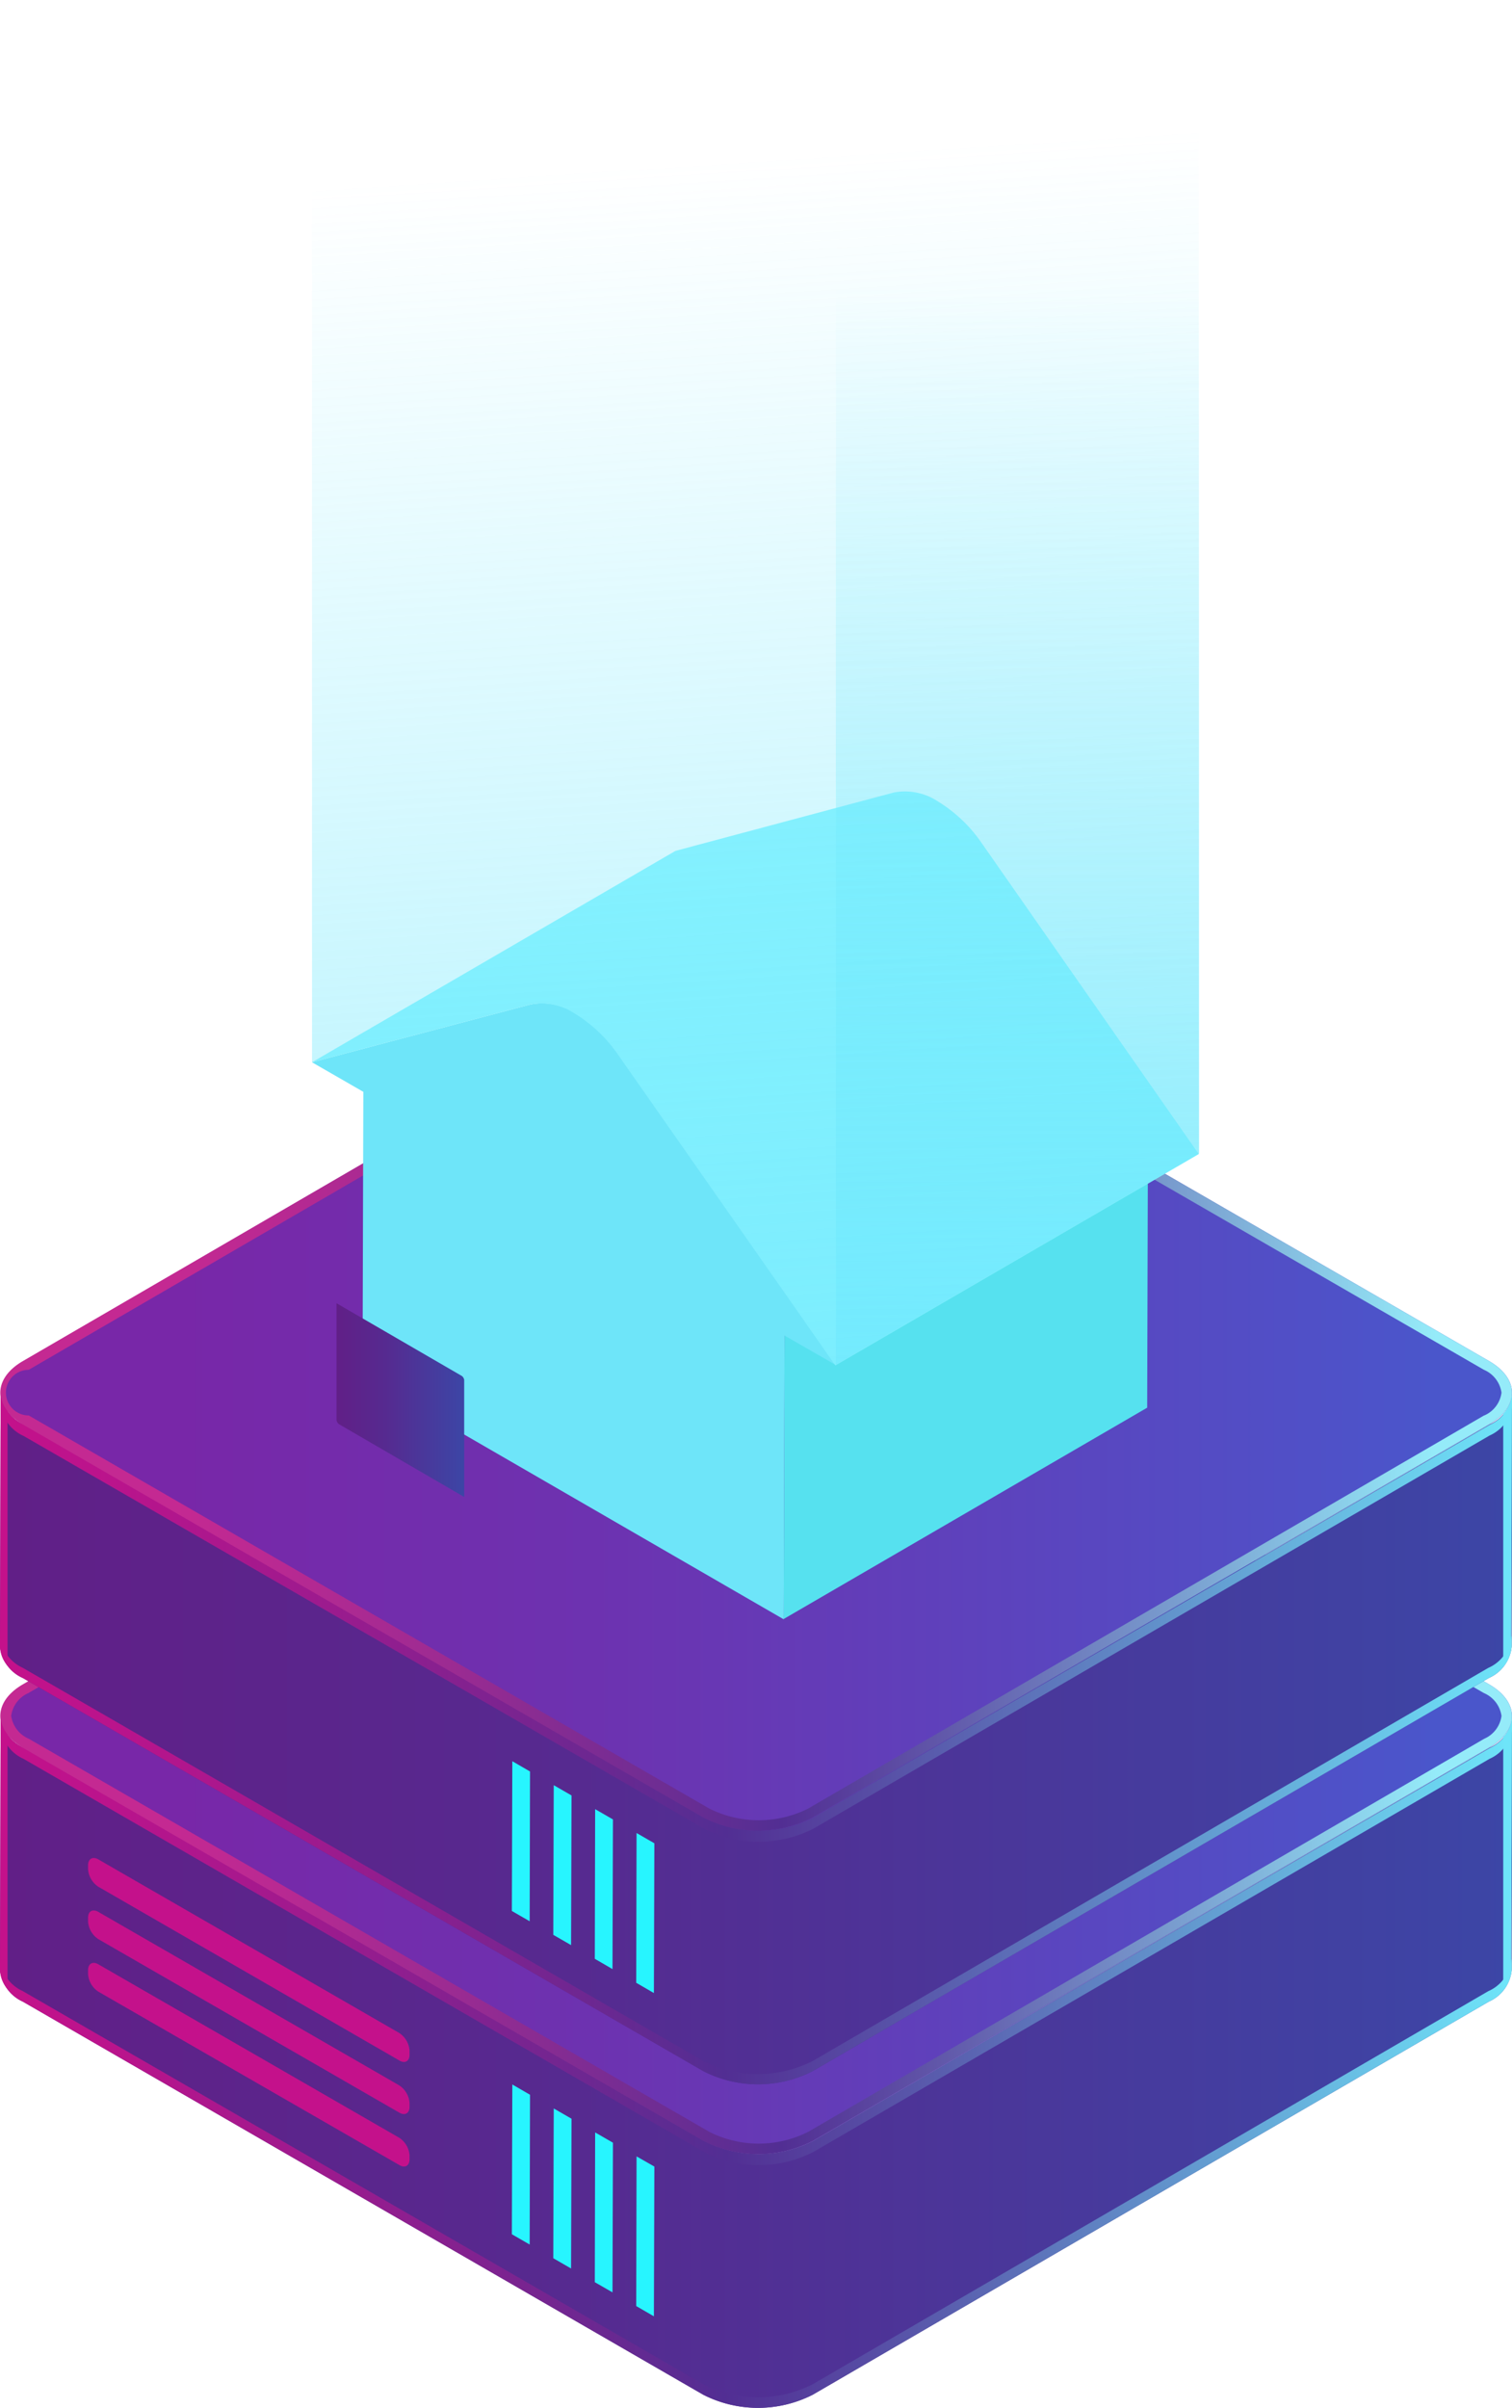<svg xmlns="http://www.w3.org/2000/svg" xmlns:xlink="http://www.w3.org/1999/xlink" viewBox="0 0 132.54 210.94"><defs><style>.cls-1{fill:url(#linear-gradient);}.cls-2{fill:url(#linear-gradient-2);}.cls-3{fill:url(#linear-gradient-3);}.cls-4{fill:url(#linear-gradient-4);}.cls-5{fill:#6ee5f9;}.cls-6{fill:url(#linear-gradient-5);}.cls-7{fill:#c4118b;}.cls-8{fill:#27f5ff;}.cls-9{fill:url(#linear-gradient-6);}.cls-10{fill:url(#linear-gradient-7);}.cls-11{fill:url(#linear-gradient-8);}.cls-12{fill:url(#linear-gradient-9);}.cls-13{fill:url(#linear-gradient-10);}.cls-14{fill:#56e1ef;}.cls-15{fill:#8df4ff;}.cls-16{fill:url(#linear-gradient-11);}.cls-17{fill:url(#linear-gradient-12);}.cls-18{fill:url(#linear-gradient-13);}</style><linearGradient id="linear-gradient" x1="15.48" y1="150.34" x2="125.89" y2="150.34" gradientUnits="userSpaceOnUse"><stop offset="0" stop-color="#7827a8"/><stop offset="0.33" stop-color="#6d32b0"/><stop offset="0.9" stop-color="#5050c7"/><stop offset="1" stop-color="#4a56cb"/></linearGradient><linearGradient id="linear-gradient-2" y1="180.63" x2="132.54" y2="180.63" gradientUnits="userSpaceOnUse"><stop offset="0" stop-color="#611f87"/><stop offset="0.38" stop-color="#562a90"/><stop offset="1" stop-color="#3c46a6"/></linearGradient><linearGradient id="linear-gradient-3" y1="170" x2="132.54" y2="170" gradientUnits="userSpaceOnUse"><stop offset="0" stop-color="#c4118b"/><stop offset="0.08" stop-color="#b9148c"/><stop offset="0.22" stop-color="#9b1b8e"/><stop offset="0.4" stop-color="#6a2891"/><stop offset="0.48" stop-color="#522e93"/><stop offset="0.6" stop-color="#5855a9"/><stop offset="0.87" stop-color="#67b6df"/><stop offset="1" stop-color="#6ee5f9"/></linearGradient><linearGradient id="linear-gradient-4" x1="0" y1="191.3" x2="132.48" y2="191.3" xlink:href="#linear-gradient-3"/><linearGradient id="linear-gradient-5" x1="15.48" y1="150.34" x2="125.89" y2="150.34" gradientUnits="userSpaceOnUse"><stop offset="0" stop-color="#c42992"/><stop offset="0.08" stop-color="#b92992"/><stop offset="0.22" stop-color="#9b2b92"/><stop offset="0.4" stop-color="#6a2d93"/><stop offset="0.48" stop-color="#522e93"/><stop offset="0.6" stop-color="#6055a8"/><stop offset="0.86" stop-color="#82b6dc"/><stop offset="1" stop-color="#95ebf9"/></linearGradient><linearGradient id="linear-gradient-6" x1="15.48" y1="122.01" x2="125.89" y2="122.01" xlink:href="#linear-gradient"/><linearGradient id="linear-gradient-7" x1="0" y1="152.3" x2="132.54" y2="152.3" xlink:href="#linear-gradient-2"/><linearGradient id="linear-gradient-8" x1="0" y1="141.67" x2="132.54" y2="141.67" xlink:href="#linear-gradient-3"/><linearGradient id="linear-gradient-9" x1="0" y1="162.98" x2="132.48" y2="162.98" xlink:href="#linear-gradient-3"/><linearGradient id="linear-gradient-10" x1="15.48" y1="122.01" x2="125.89" y2="122.01" xlink:href="#linear-gradient-5"/><linearGradient id="linear-gradient-11" x1="79.23" y1="244.2" x2="64.1" y2="13.98" gradientUnits="userSpaceOnUse"><stop offset="0" stop-color="#6ee8fd"/><stop offset="0.09" stop-color="#6ee8fd" stop-opacity="0.96"/><stop offset="0.24" stop-color="#6ee8fd" stop-opacity="0.84"/><stop offset="0.34" stop-color="#6ee8fd" stop-opacity="0.76"/><stop offset="0.54" stop-color="#6ee8fd" stop-opacity="0.54"/><stop offset="0.84" stop-color="#6ee8fd" stop-opacity="0.2"/><stop offset="1" stop-color="#6ee8fd" stop-opacity="0"/></linearGradient><linearGradient id="linear-gradient-12" x1="89.2" y1="218.08" x2="89.2" y2="25.11" gradientUnits="userSpaceOnUse"><stop offset="0" stop-color="#6ee8fd"/><stop offset="0.09" stop-color="#6ee8fd" stop-opacity="0.96"/><stop offset="0.24" stop-color="#6ee8fd" stop-opacity="0.84"/><stop offset="0.45" stop-color="#6ee8fd" stop-opacity="0.64"/><stop offset="0.69" stop-color="#6ee8fd" stop-opacity="0.38"/><stop offset="0.97" stop-color="#6ee8fd" stop-opacity="0.04"/><stop offset="1" stop-color="#6ee8fd" stop-opacity="0"/></linearGradient><linearGradient id="linear-gradient-13" x1="29.5" y1="122.65" x2="40.77" y2="122.65" xlink:href="#linear-gradient-2"/></defs><title>Asset 3</title><g id="Layer_2" data-name="Layer 2"><g id="OBJECTS"><path class="cls-1" d="M130.54,147.56c2.65,1.53,2.67,4,0,5.55L71.3,187.55a10.51,10.51,0,0,1-9.58,0L2.06,153.11c-2.65-1.53-2.67-4,0-5.55L61.3,113.12a10.51,10.51,0,0,1,9.58,0Z"/><path class="cls-2" d="M130.57,153.11,71.3,187.55a10.51,10.51,0,0,1-9.58,0L2.06,153.11a3.4,3.4,0,0,1-2-2.79L0,172.55a3.41,3.41,0,0,0,2,2.8l59.65,34.44a10.59,10.59,0,0,0,9.59,0l59.27-34.44a3.36,3.36,0,0,0,2-2.76l.07-22.24A3.38,3.38,0,0,1,130.57,153.11Z"/><path class="cls-3" d="M.06,151.29a3.4,3.4,0,0,0,2,2.79l59.66,34.44a10.51,10.51,0,0,0,9.58,0l59.27-34.44a3.38,3.38,0,0,0,2-2.69v-1a3.38,3.38,0,0,1-2,2.76L71.3,187.55a10.51,10.51,0,0,1-9.58,0L2.06,153.11a3.4,3.4,0,0,1-2-2.79L0,172.55v.07Z"/><path class="cls-4" d="M132.47,171.67a3.35,3.35,0,0,1-2,2.76L71.24,208.87a10.59,10.59,0,0,1-9.59,0L2,174.43a3.44,3.44,0,0,1-2-2.73v.85a3.41,3.41,0,0,0,2,2.8l59.65,34.44a10.59,10.59,0,0,0,9.59,0l59.27-34.44a3.36,3.36,0,0,0,2-2.76v-.92Z"/><path class="cls-5" d="M131.77,174.32a2.63,2.63,0,0,0,.7-1.73l.07-22.24a2.68,2.68,0,0,1-.77,1.81Z"/><path class="cls-6" d="M130.54,147.56,70.88,113.12a10.51,10.51,0,0,0-9.58,0L2,147.56c-2.64,1.53-2.62,4,0,5.55l59.66,34.44a10.51,10.51,0,0,0,9.58,0l59.27-34.44C133.21,151.58,133.19,149.09,130.54,147.56Zm-.43,4.76L70.84,186.76a9.62,9.62,0,0,1-8.66,0L2.52,152.32a2.58,2.58,0,0,1-1.54-2,2.55,2.55,0,0,1,1.51-2l59.27-34.44a9.7,9.7,0,0,1,8.66,0l59.66,34.44a2.58,2.58,0,0,1,1.54,2A2.55,2.55,0,0,1,130.11,152.32Z"/><path class="cls-7" d="M.66,151.93a2.6,2.6,0,0,1-.6-1.61L0,172.55a2.68,2.68,0,0,0,.66,1.7Z"/><polygon class="cls-8" points="46.46 183.51 46.43 196.63 44.87 195.73 44.91 182.61 46.46 183.51"/><polygon class="cls-8" points="50.1 185.61 50.06 198.73 48.5 197.83 48.54 184.71 50.1 185.61"/><polygon class="cls-8" points="53.73 187.71 53.69 200.82 52.14 199.93 52.17 186.81 53.73 187.71"/><polygon class="cls-8" points="57.36 189.8 57.32 202.92 55.77 202.02 55.8 188.91 57.36 189.8"/><path class="cls-7" d="M35,178.1a2,2,0,0,1,.9,1.54V180c0,.57-.4.8-.89.51L8.61,165.28a2,2,0,0,1-.89-1.55v-.32c0-.57.4-.8.9-.52Z"/><path class="cls-7" d="M35,182.69a2,2,0,0,1,.9,1.55v.33c0,.56-.4.79-.89.51L8.61,169.87a2,2,0,0,1-.89-1.54V168c0-.57.4-.8.9-.51Z"/><path class="cls-7" d="M35,187.28a2,2,0,0,1,.9,1.55v.33c0,.57-.4.8-.89.51L8.61,174.47a2,2,0,0,1-.89-1.55v-.33c0-.56.4-.8.9-.51Z"/><path class="cls-9" d="M130.54,119.24c2.65,1.53,2.67,4,0,5.55L71.3,159.23a10.57,10.57,0,0,1-9.58,0L2.06,124.79c-2.65-1.53-2.67-4,0-5.55L61.3,84.79a10.57,10.57,0,0,1,9.58,0Z"/><path class="cls-10" d="M130.57,124.79,71.3,159.23a10.57,10.57,0,0,1-9.58,0L2.06,124.79a3.42,3.42,0,0,1-2-2.8L0,144.23A3.38,3.38,0,0,0,2,147l59.65,34.44a10.53,10.53,0,0,0,9.59,0L130.51,147a3.35,3.35,0,0,0,2-2.75l.07-22.24A3.38,3.38,0,0,1,130.57,124.79Z"/><path class="cls-11" d="M.06,123a3.4,3.4,0,0,0,2,2.79L61.72,160.2a10.57,10.57,0,0,0,9.58,0l59.27-34.44a3.38,3.38,0,0,0,2-2.69v-1a3.38,3.38,0,0,1-2,2.76L71.3,159.23a10.57,10.57,0,0,1-9.58,0L2.06,124.79a3.42,3.42,0,0,1-2-2.8L0,144.23v.07Z"/><path class="cls-12" d="M132.47,143.35a3.36,3.36,0,0,1-2,2.76L71.24,180.55a10.59,10.59,0,0,1-9.59,0L2,146.11a3.45,3.45,0,0,1-2-2.74v.86A3.38,3.38,0,0,0,2,147l59.65,34.44a10.53,10.53,0,0,0,9.59,0L130.51,147a3.35,3.35,0,0,0,2-2.75v-.92Z"/><path class="cls-5" d="M131.77,146a2.63,2.63,0,0,0,.7-1.73l.07-22.24a2.7,2.7,0,0,1-.77,1.81Z"/><path class="cls-13" d="M130.54,119.24,70.88,84.79a10.57,10.57,0,0,0-9.58,0L2,119.24c-2.64,1.53-2.62,4,0,5.55l59.66,34.44a10.57,10.57,0,0,0,9.58,0l59.27-34.44C133.21,123.26,133.19,120.77,130.54,119.24Zm-.43,4.75L70.84,158.44a9.7,9.7,0,0,1-8.66,0L2.52,124a2,2,0,0,1,0-4L61.76,85.59a9.62,9.62,0,0,1,8.66,0L130.08,120a2.58,2.58,0,0,1,1.54,2A2.53,2.53,0,0,1,130.11,124Z"/><path class="cls-7" d="M.66,123.61A2.6,2.6,0,0,1,.06,122L0,144.23a2.64,2.64,0,0,0,.66,1.69Z"/><polygon class="cls-8" points="46.46 155.19 46.43 168.31 44.87 167.41 44.91 154.29 46.46 155.19"/><polygon class="cls-8" points="50.1 157.29 50.06 170.4 48.5 169.5 48.54 156.39 50.1 157.29"/><polygon class="cls-8" points="53.73 159.39 53.69 172.5 52.14 171.6 52.17 158.49 53.73 159.39"/><polygon class="cls-8" points="57.36 161.48 57.32 174.6 55.77 173.7 55.8 160.58 57.36 161.48"/><polygon class="cls-14" points="68.77 116.97 100.63 98.45 100.56 123.32 68.7 141.83 68.77 116.97"/><path class="cls-5" d="M50.36,88.72a12.68,12.68,0,0,1,3.87,3.7l19,27.14L68.77,117l-.07,24.86L31.78,120.52l.07-24.87-4.5-2.59L46.48,88A5.24,5.24,0,0,1,50.36,88.72Z"/><path class="cls-15" d="M86.09,73.91a12.68,12.68,0,0,0-3.87-3.7,5.21,5.21,0,0,0-3.88-.78L59.21,74.54,27.35,93.06,46.48,88a5.24,5.24,0,0,1,3.88.77,12.68,12.68,0,0,1,3.87,3.7l19,27.14,31.85-18.51Z"/><path class="cls-16" d="M27.35,0V93.06L46.48,88a5.24,5.24,0,0,1,3.88.77,12.68,12.68,0,0,1,3.87,3.7l19,27.14,31.85-18.51V0Z"/><polygon class="cls-17" points="73.27 119.56 73.27 0 105.12 0 105.12 101.05 73.27 119.56"/><path class="cls-18" d="M29.69,124.75a.64.64,0,0,1-.19-.33l0-10.25,11,6.38a.56.56,0,0,1,.19.33l0,10.26Z"/></g></g></svg>